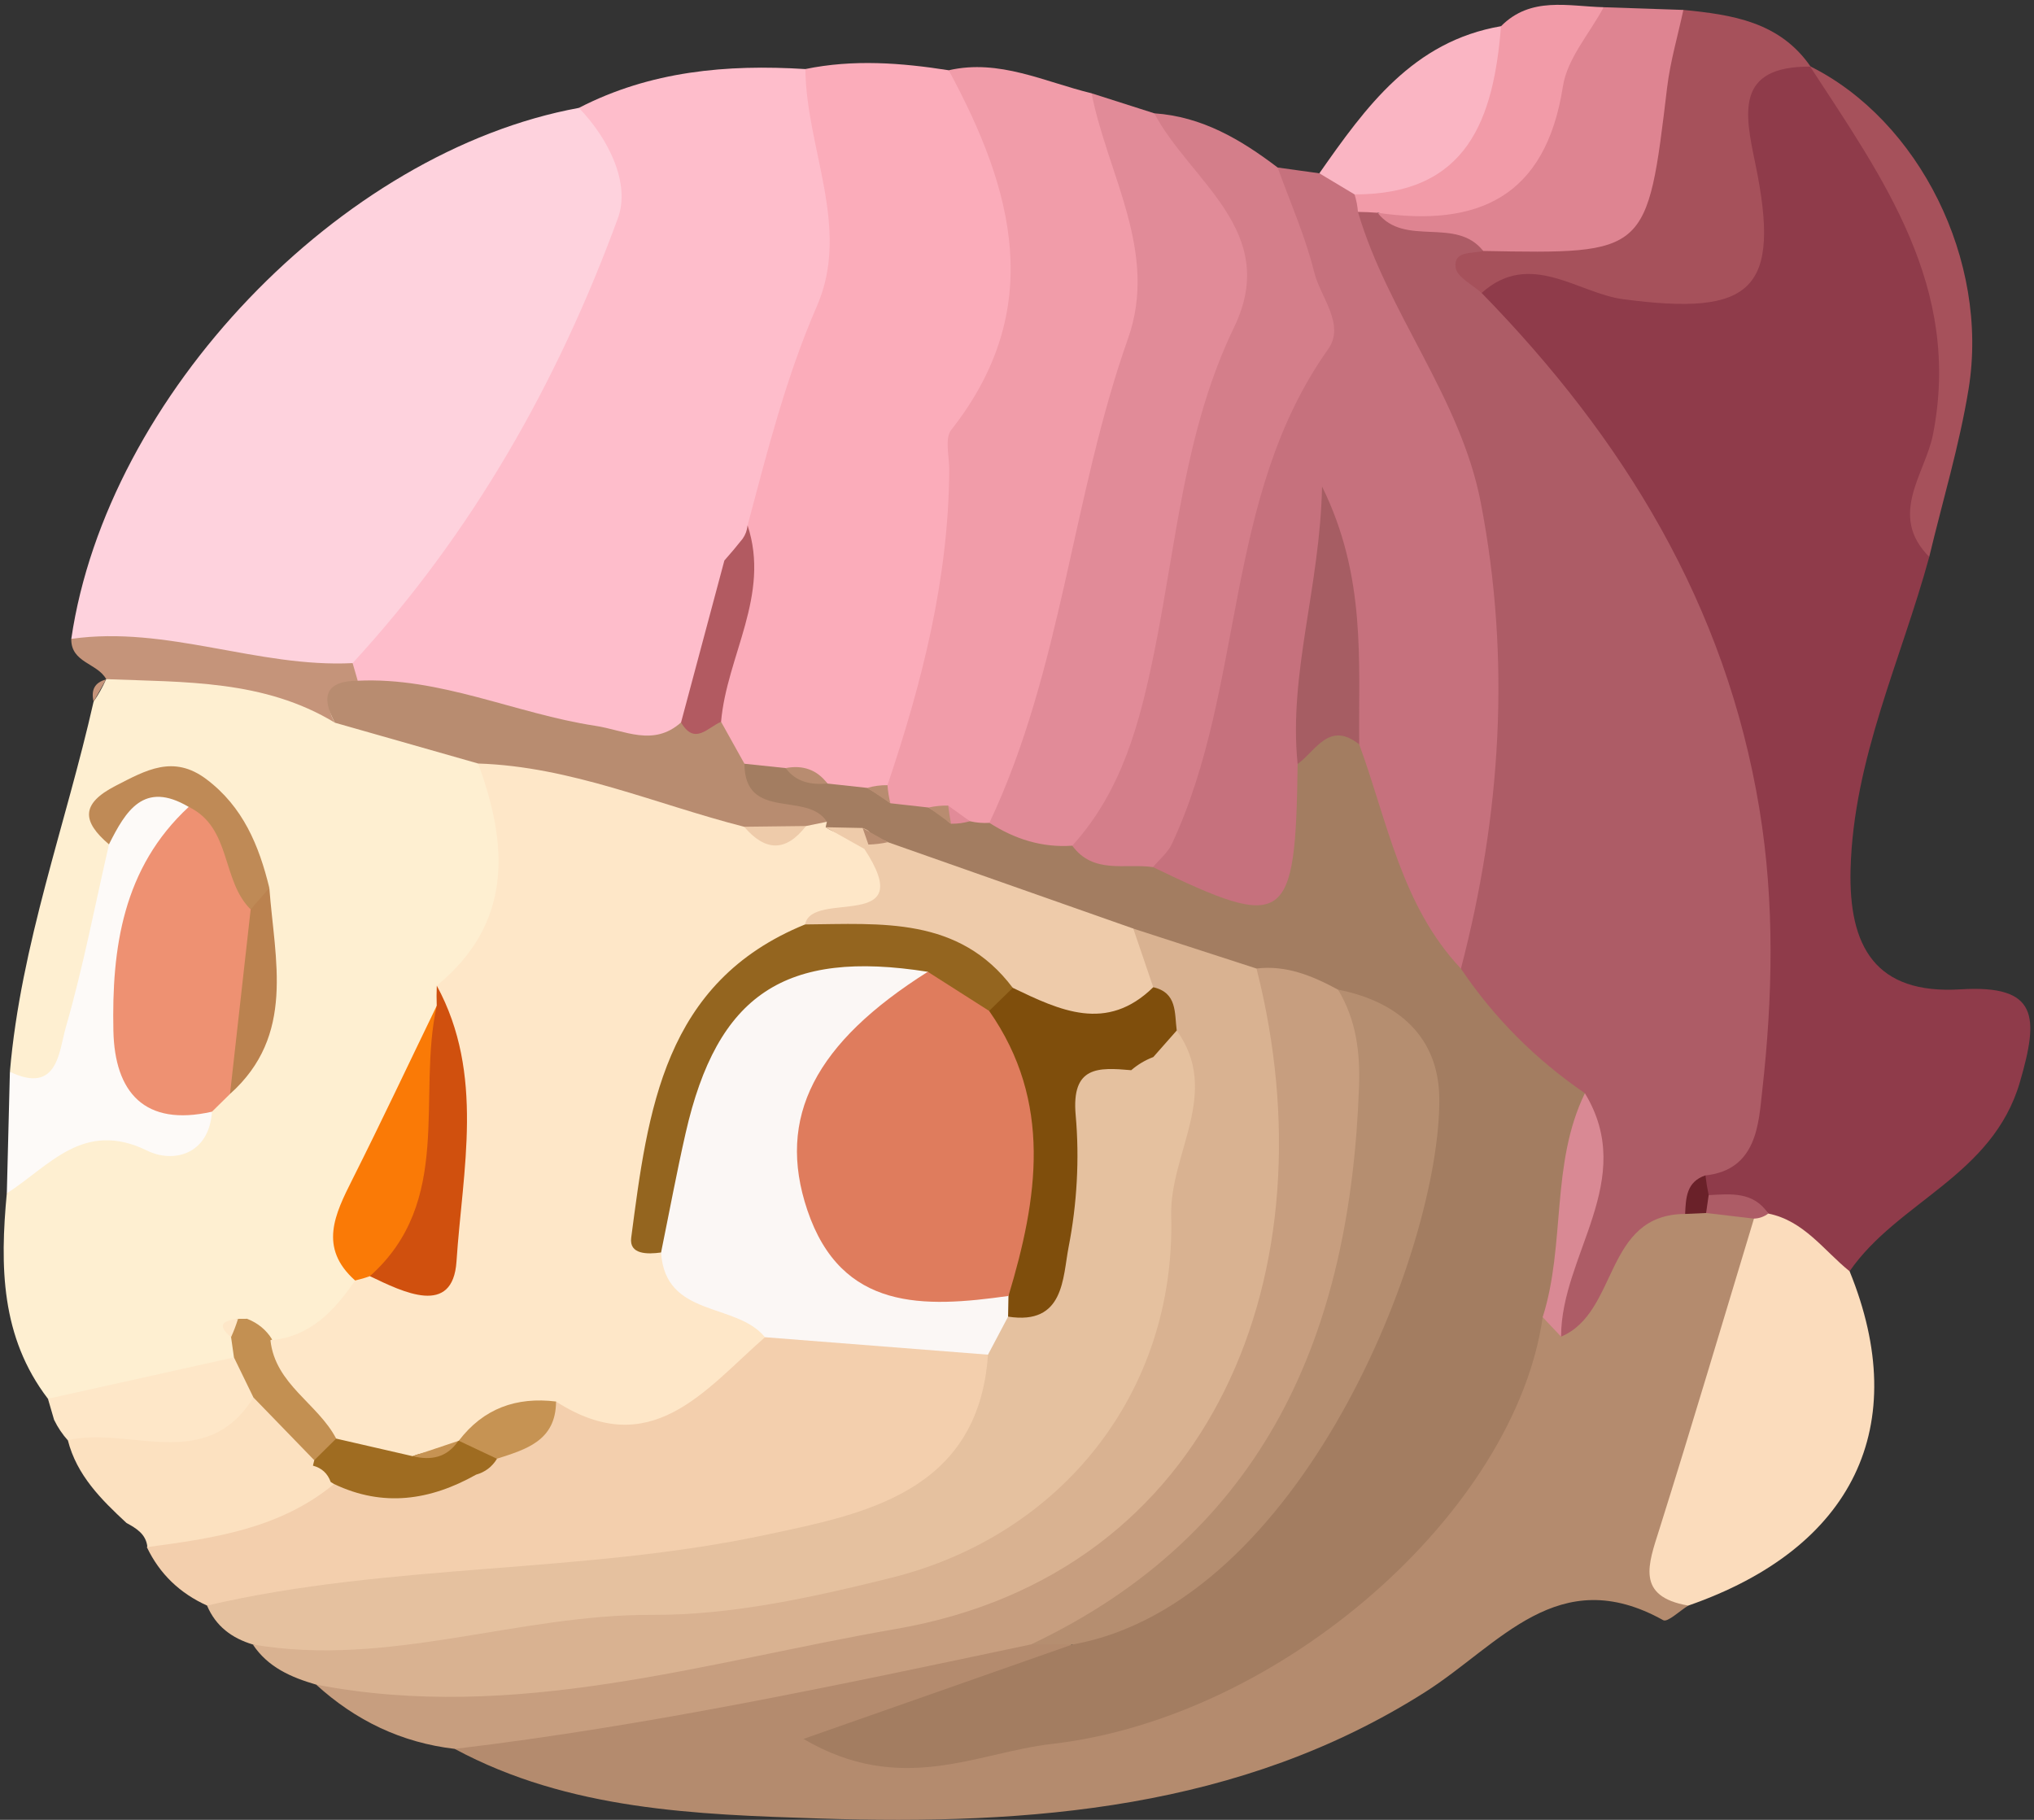<?xml version="1.0" encoding="utf-8"?>
<!-- Generator: Adobe Illustrator 23.1.0, SVG Export Plug-In . SVG Version: 6.00 Build 0)  -->
<svg version="1.1" id="Calque_1" xmlns="http://www.w3.org/2000/svg" xmlns:xlink="http://www.w3.org/1999/xlink" x="0px" y="0px"
	 viewBox="0 0 1125 1006.55" style="enable-background:new 0 0 1125 1006.55;" xml:space="preserve">
<rect x="0" y="0" width="1125" height="1006.55" fill="#333333" stroke="none"/>
<style type="text/css">
	.st0{fill:#8F3B4A;}
	.st1{fill:#FEEFD1;}
	.st2{fill:#FED2DD;}
	.st3{fill:#FEBDCB;}
	.st4{fill:#B48B6E;}
	.st5{fill:#FBACBA;}
	.st6{fill:#C6717D;}
	.st7{fill:#E5C19F;}
	.st8{fill:#D9B291;}
	.st9{fill:#F3CFAD;}
	.st10{fill:#F19CA9;}
	.st11{fill:#C79E7F;}
	.st12{fill:#E18B98;}
	.st13{fill:#D47E8A;}
	.st14{fill:#FBDCBC;}
	.st15{fill:#A6515B;}
	.st16{fill:#DE8491;}
	.st17{fill:#FDFAF8;}
	.st18{fill:#FCE1C0;}
	.st19{fill:#FAB5C3;}
	.st20{fill:#F29BA8;}
	.st21{fill:#FEE7C8;}
	.st22{fill:#C5947A;}
	.st23{fill:#AD5C66;}
	.st24{fill:#6A2129;}
	.st25{fill:#EE9172;}
	.st26{fill:#B88C70;}
	.st27{fill:#FA7A06;}
	.st28{fill:#D0500E;}
	.st29{fill:#BF8A56;}
	.st30{fill:#BB824F;}
	.st31{fill:#C39052;}
	.st32{fill:#B25A61;}
	.st33{fill:#A37D61;}
	.st34{fill:#B58E70;}
	.st35{fill:#D98994;}
	.st36{fill:#A65D63;}
	.st37{fill:#FBF7F5;}
	.st38{fill:#7F4E0C;}
	.st39{fill:#EECBAA;}
	.st40{fill:#9F6C21;}
	.st41{fill:#C69353;}
	.st42{fill:#94651F;}
	.st43{fill:#DF7C5D;}
</style>
<g>
	<g>
		<path class="st0" d="M1067.06,308.01c-15.6,57.23-41.85,111.61-43.51,172.59c-1.17,42.97,13.72,69.5,60.74,66.61
			c43.27-2.66,43.41,15.19,32.93,51.24c-15.12,51.99-67.44,65.95-94.22,104.69c-24.45,9.39-32.38-18-50.64-22.52
			c-11.08-6.88-24.7-10.2-31.88-22.61c-0.78-5.69-0.05-11.15,2.05-16.48c50.94-156.06,6.99-291.97-88.27-417
			c-15.56-20.43-41.01-34.79-39.81-65.43c18.32-32.55,46.26-14.27,69.61-11.37c69.94,8.7,72.83,6.48,71.71-62.85
			c-0.47-29.15-5.75-66.59,45.68-48.02l-0.41-0.28c69.54,59.51,92.21,133.98,71.94,222.68
			C1069.35,275.14,1058.14,290.48,1067.06,308.01z"/>
		<path class="st1" d="M26.51,773.66C0.36,739.5-0.02,700.18,3.76,660.02c14.82-29.44,35.51-47.5,71.45-38.99
			c11.29,2.67,22.3-0.38,30.4-9.85c5.06-5.22,10.79-9.6,16.93-13.35c20.49-31.36,14.16-66.09,12.73-100.15
			c-2.93-14.68-8.73-28.12-17.64-40.08c-8.09-10.86-18.84-18.95-32.75-16.16c-20.37,4.09-16.7,20.69-15.51,35.38
			c-2.57,34.14-11.06,67.19-22.83,98.83c-5.93,15.92-13.48,45.38-41.06,17.14c6.02-70.37,30.87-136.48,46.29-204.73
			c2.68-3.86,4.95-7.96,6.87-12.25l0.1-0.18c46.27-26.74,89.08-6.57,132.22,9.62c26.82,10.12,57.88,10.3,79.21,33.46
			c29.88,45.66,23.11,88.38-10.31,128.93c-2.4,4.75-5.12,9.41-7.73,14.04c-15.43,47.28-53.77,86.41-49.9,140.58
			c-0.87,22.75-13.87,36.1-34.05,43.76c-4.4,0.87-8.92,0.87-13.33,0.25c-4-0.93-7.95-2.38-11.67-4.07
			c-3.29-1.66-6.75-3.33-10.21-4.66c-7.13,4.74,3.59,12.99-3.58,17.72c-3.38,3.57-7.09,6.48-11.3,8.96
			C88.36,775.74,58.31,783.33,26.51,773.66z"/>
		<path class="st2" d="M39.43,353.37C59.15,218.84,188.19,83.85,320.17,59.68c41.66,9.21,40.25,44.87,32.24,70.49
			c-27.84,89.06-80.82,165.33-135.66,239.82c-5.3,7.2-16.64,8.25-26.22,9.19C140.79,366.9,87.91,372.95,39.43,353.37z"/>
		<path class="st3" d="M195.03,366.77c66.12-71.79,113.47-155.29,146.75-246.15c6.98-19.07-5.01-43.81-21.61-60.94
			C359.66,39.28,402,35.49,445.45,38.2c32.82,45.4,32.52,95.17,16.18,145.39c-10.48,32.22-20.7,64.55-31.49,96.64
			c-1.83,5.49-4.2,10.81-6.72,16.01c-3.3,7.79-6.99,15.45-9.76,23.5c-12.01,28.5-15.63,60.29-33.64,86.51
			c-16.84,17.2-37.4,14.38-57.27,9.03c-41-11.04-83.46-16.58-123.19-32.48C194.22,378.55,192.72,373.2,195.03,366.77z"/>
		<path class="st4" d="M933.78,888.06c-4.71,2.87-11.47,9.4-13.84,8.08c-58.16-32.4-90.47,13.57-131.64,39.72
			c-102.18,64.92-218.76,73.72-335.02,69.96c-68.04-2.2-138.6-4.5-201.73-38.48c4.48-14.18,15.61-23.96,28.8-23.76
			c97.39,1.45,188.12-35.2,282.9-48.12c9.03,0.6,17.58,2.95,25.33,7.65c15.93,21.89-4.97,25.53-16.95,30.14
			c-28.08,10.81-56.96,19.58-85.37,25.68c161.86,10.54,332.68-104.96,353.91-228.97c5.61-5.47,13.02-7.39,19.96-10.16
			c16.51-10.31,24.05-27.79,34.28-43.02c10.33-15.38,22.44-24.7,41.69-15.18c4.69,2.53,9.65,4.09,14.96,4.64
			c8.23,0.16,16.13,0.97,20.73,9.24c11.58,41.41-8.76,77.2-21.39,113.84C939.25,821.6,927.63,853.14,933.78,888.06z"/>
		<path class="st5" d="M413.48,290.59c10.94-41.01,21.22-81.91,38.37-121.32c18.86-43.32-6.03-87.16-6.39-131.08
			c26.47-5.46,52.88-3.47,79.28,0.67c50.14,52.34,70.82,107.43,27.75,176.44c-23.28,37.29-9.49,84.82-21.62,126.45
			c-8.84,30.33-8.9,63.36-28.95,90.07c-4.06,4.33-8.93,7.55-14.45,9.76c-8.33,2.53-16.81,2.76-25.35,1.25
			c-10.64-2.31-21.12-5.47-31.84-7.7c-8.12-1.65-15.83-4.37-22.83-8.93c-8.81-7.25-14.72-16.28-16.93-27.57
			C388.29,360.53,414.31,328.42,413.48,290.59z"/>
		<path class="st6" d="M706.67,92.65c7.68,1.07,15.36,2.14,23.04,3.21c9.24,3.42,21.08,0.93,27.11,11.9
			c2.76,4.74,5.08,9.63,7.26,14.65c77.13,120.08,97.77,249.51,64.85,387.99c-3.08,12.94-3.8,26.47-20.17,30.13
			c-54.15-27.68-55.58-83.35-70.27-132.02c-7.1-41,6.91-83.08-5.99-123.84c14.76,46.31-4.29,92.96,1.36,139.41
			c0.38,9.43,0.35,18.85-0.97,28.1c-9.03,63.48-38.89,74.87-96.47,37.06c-8.26-33.39,9.07-62.29,18.64-91.78
			c21.76-67.05,17.29-141.35,58-203.34c9.33-14.2,1.14-32.72-4.3-48.86C702.96,128.04,691.78,110.79,706.67,92.65z"/>
		<path class="st7" d="M139.84,909.57c-11.59-3.47-20.5-10.1-25.33-21.53c48.48-27.61,101.19-39.68,156.39-38.89
			c51.38,0.74,101.97-4.92,151.53-16.71c46.36-11.02,91.45-26.79,109.95-78.24c2.95-11.43,7.8-21.77,17.04-29.53
			c30.78-18.33,28.54-48.9,29.24-78.55c0.65-28.02-0.27-57.14,35.25-66.99c7.98-3.06,15.91-6.25,23.92-9.39
			c8.82-3.34,17.47-4.67,25.47,2.08c22.7,179.33-40.25,303.26-225.11,328.57c-76.21,10.43-153.63,10.91-229.17,26.46
			C182.18,932.37,162.55,916.48,139.84,909.57z"/>
		<path class="st8" d="M139.84,909.57c74.86,12.89,146.58-16.75,220.94-16.38c44.05,0.22,88.93-9.76,132.11-20.49
			c94.01-23.37,157.47-102.44,154.9-200.24c-0.91-34.59,27.82-68.02,3.06-102.47c-10.75-4.74-16.38-14.05-21.5-23.9
			c-3.66-13.03-13.88-26.61,2.83-38.16c29.74-4.68,53.29,7.12,73.7,27.54c56.9,161.17-35.47,339.74-173.17,368.84
			c-93.85,19.84-187.94,36.1-282.82,48.01c-25.52,3.2-50.65-11.15-75.07-20.56C161.02,927.74,148.19,922.18,139.84,909.57z"/>
		<path class="st9" d="M546.45,749.24c-5.2,77.07-70.59,88.51-123.27,99.76c-101.27,21.63-206.99,15.35-308.67,39.04
			c-14.96-6.78-26.19-17.41-33.28-32.3c26.89-27.42,65.72-26.01,97.87-40.64c24.6-3.24,50.31,3.44,74-8.19
			c4.34-2.01,8.77-3.84,13.11-5.86c2.05-1.23,4.2-2.28,6.25-3.5c15.43-7.17,25.45-22.5,42.03-27.99
			c50.51,16.5,78.48-30.41,118.96-42.37C473.24,723.86,511.44,728.39,546.45,749.24z"/>
		<path class="st10" d="M490.86,434.28c19.12-56.62,33.84-114.1,34.16-174.42c0.04-7.48-2.61-17.35,1.11-22.08
			c52.69-66.97,34.32-132.9-1.4-198.92c28.05-6.4,53,6.45,79.01,12.73c28.1,30.88,45.49,68.27,36.58,108.56
			c-21.43,96.88-32.21,197.01-78.5,287.14c-3.23,4.73-7.32,8.71-12.05,11.96c-7.92,3.13-16.03,2.41-24.13,0.81
			c-5.14-0.65-10.25-1.74-15.34-2.88c-7.62-1.6-14.79-4.3-20.78-9.52C486.66,442.89,487.1,438.42,490.86,434.28z"/>
		<path class="st11" d="M174.83,931.75c109.9,21.25,215.02-12.46,320.84-30.79c176.42-30.56,241.54-199.43,199.3-365.26
			c19.03-15.25,35.39-7.04,51.29,5.72c15.59,15.82,19.64,35.98,19.57,56.94c-0.3,82.59-20.16,160.06-67.58,228.24
			c-30.8,44.28-72.91,74.45-127.98,82.93c-105.68,22.31-211.3,44.99-318.7,57.79C222.07,963.89,196.67,951.66,174.83,931.75z"/>
		<path class="st12" d="M547.23,455.12c40.18-85.09,45.62-180.11,76.69-267.92c16.88-47.71-11.32-90.65-20.17-135.6
			c11.57,3.69,23.14,7.39,34.71,11.08c66.82,47.57,76.89,73.82,49.38,145.53c-20.34,53.03-22.75,109.52-36.77,163.6
			c-10.16,39.22-15.96,81.6-56.78,104.58C573.58,480.39,555.71,478.11,547.23,455.12z"/>
		<path class="st13" d="M593.06,467.75c27.69-30.47,37.46-68.33,45.39-107.31c12.29-60.39,16.62-122.49,44.16-179.53
			c25.6-53.03-24.29-80.64-44.16-118.23c26.36,1.77,47.89,14.51,68.22,29.98c6.9,19.21,15.31,38.05,20.18,57.77
			c3.47,14.05,17.39,29.09,7.72,42.72c-58.28,82.18-45.6,186.32-86.41,273.64c-2.26,4.84-6.91,8.57-10.45,12.82
			C618.77,490.93,601.1,497.45,593.06,467.75z"/>
		<path class="st14" d="M933.78,888.06c-29.24-5.05-22.06-22.94-16-42.18c17.99-57.11,34.96-114.54,52.33-171.84
			c0.73-6.31,3.27-7.53,7.92-2.81c19.76,3.95,30.66,20.38,44.99,31.93C1057.82,788.7,1025.21,856.29,933.78,888.06z"/>
		<path class="st15" d="M1001.45,36.86c-41.91-0.4-36.33,25.97-30.65,53.34c14.7,70.77-1.91,84.67-73.04,75.3
			c-24.95-3.29-51.55-27.48-78.27-3.46c-12.75,2.39-21.49-2.95-22.24-15.58c-0.81-13.76,11.97-15.4,21.52-19.26
			c72.86-6.9,73.09-6.85,90.29-83.37c3.47-15.43,9.9-28.3,22.01-38.35C958.02,8.12,984.39,12.04,1001.45,36.86z"/>
		<path class="st16" d="M931.07,5.49c-3.06,14.3-7.25,28.47-8.99,42.93c-11.05,92.07-10.87,92.09-101.71,90.39
			c-17.27-15.31-50.35,16.89-60.43-20.06c48.76-15.4,88.31-40.01,101.03-94.71c2.41-10.35,17-13.57,26-20.04
			C901.68,4.49,916.37,4.99,931.07,5.49z"/>
		<path class="st17" d="M5.47,592.8c26.6,12.77,27.13-11.41,30.9-24.47c9.6-33.3,16.14-67.48,23.91-101.31
			c7.28-28.13,16.56-51.5,48.63-20.34c-2.44,24.81-19.4,43.98-25.96,67.69c-11.81,42.68-9.25,77.91,34.31,100.51
			c-1.72,24.13-21.77,28.45-35.74,21.6c-35.46-17.39-54.2,8.52-77.75,23.55C4.33,637.62,4.9,615.21,5.47,592.8z"/>
		<path class="st18" d="M184.76,820.81c-30.06,24.84-66.74,30.03-103.53,34.93c0,0,0.28-0.18,0.28-0.18
			c-0.78-7.09-6.11-10.22-11.57-13.22c-14-12.99-27.48-26.35-32.42-45.76c25.58-23.93,61.73-8.57,89.5-24.2
			c20.72-8.34,31.87,4.98,42.79,18.89c3.04,3.41,5.81,7.09,8.47,10.82c2.69,3.65,4.73,7.69,6.32,11.96
			C184.67,816.27,184.72,818.54,184.76,820.81z"/>
		<path class="st15" d="M1067.06,308.01c-22.97-23.02-2.2-46.02,2.05-67.6c16.07-81.64-27.73-141.85-68.08-203.82
			c60.28,29.83,99.36,107.44,87.79,178.57C1083.73,246.46,1074.44,277.08,1067.06,308.01z"/>
		<path class="st19" d="M749.19,107.53c-6.49-3.89-12.98-7.78-19.47-11.67c25.71-36.73,51.8-73.01,100.49-81.37
			c19.85,29.39-1.24,83.15-37.85,94.16C778.39,112.85,763.44,113.3,749.19,107.53z"/>
		<path class="st20" d="M749.19,107.53c62.77,0.12,76.93-42.08,81.02-93.04C846.7-2.16,867.32,3.5,886.99,3.99
			c-7.79,14.55-20.16,28.39-22.55,43.78c-9.52,61.29-46.95,78.02-102.52,69.92c-3.76,3.13-7.38,3.13-10.84-0.49
			C750.83,113.9,750.2,110.68,749.19,107.53z"/>
		<path class="st21" d="M140.18,772.94c-26.3,42.28-68.44,15.74-102.65,23.63c0,0,0.15,0.27,0.15,0.27
			c-3.14-3.48-5.73-7.32-7.77-11.54c-1.13-3.88-2.26-7.76-3.39-11.64c34.3-7.62,68.59-15.25,102.89-22.87
			C147.9,750.92,146.78,760.6,140.18,772.94z"/>
		<path class="st22" d="M195.03,366.77c0.96,3.24,1.9,6.48,2.82,9.73c-7.69,5.85-21.4,8.42-12.64,23.22
			c-39.16-23.8-83.12-22.34-126.48-24.08c-4.78-8.86-19.56-9.05-19.3-22.27C92.34,345.82,142.55,369.42,195.03,366.77z"/>
		<path class="st22" d="M58.63,375.82c-2.29,4.1-4.59,8.19-6.87,12.27C50.32,381.9,52.12,377.54,58.63,375.82z"/>
		<path class="st18" d="M29.91,785.3c2.59,3.85,5.18,7.69,7.77,11.54C35.08,792.99,32.49,789.14,29.91,785.3z"/>
		<path class="st9" d="M69.94,842.33c3.86,4.4,7.71,8.8,11.57,13.21C77.65,851.15,73.8,846.74,69.94,842.33z"/>
		<path class="st23" d="M751.08,117.2c3.62,0.04,7.24,0.2,10.84,0.49c15.07,19.24,43.37,1.88,58.44,21.13
			c-6.22,1.6-16.59-0.29-15.22,9.28c0.75,5.23,9.31,9.34,14.35,13.95c78.53,80.43,135.07,172.55,153.64,285.4
			c8.57,52.08,7.36,104.36,1.52,156.15c-1.96,17.38-2.75,43.53-31.38,46.52c-6.94,5.42-2.11,17.05-11.23,21.32
			c-45.06,0.19-36.65,54.44-68.62,67.86c-12.51-21.37-4.23-42.72-0.15-64.16c3.68-19.31,14.63-38.54,1.19-58.19
			c-17.65-27.89-59.25-39.16-56.44-81.18c22.25-85.11,27.7-171.13,11.01-257.71C807.83,219.88,767.61,173.44,751.08,117.2z"/>
		<path class="st23" d="M978.03,671.22c-2.36,1.76-5,2.7-7.93,2.8c-8.81-1.03-17.63-2.07-26.45-3.1c-3.21-2.7-4.06-5.07-2.58-7.1
			c1.36-1.86,2.69-2.79,4-2.79C957.3,660.38,969.79,658.92,978.03,671.22z"/>
		<path class="st24" d="M945.06,661.03c-0.47,3.3-0.95,6.6-1.42,9.89c-3.86,0.17-7.72,0.35-11.6,0.52
			c0.42-8.87,0.67-17.82,11.23-21.33C943.7,653.79,944.3,657.42,945.06,661.03z"/>
		<path class="st21" d="M423.11,739.62c-33.21,29.11-63.02,69.29-115.57,35.58c-13.01,10.55-29.29,15.12-43.33,23.87
			c-4.21,2.46-8.58,4.54-13.04,6.51c-9.55,3-17.97,8.92-27.97,10.82c-17.24,2.99-30.41-5.49-43.13-15.27
			c-13.91-18.04-39.28-30.24-30.5-59.83c22.06-1.89,35.29-16.28,46.85-33.05c3.29-4.62,7.72-7.43,13.24-8.49
			c18.22,0.14,28.75-8.48,27.7-27.16c-2.4-42.63,8.32-84.77,4.22-127.42c42.05-34.55,39.59-77.39,22.88-122.88
			c49.96-24.95,91.88,7.09,136.59,19.08c12.85,6.6,25.84,12.89,41.14,9.66c4.9-0.66,9.74-0.54,14.64,0.21
			c2.41,0.73,4.76,1.54,7.17,2.26c9.59,4.06,18.37,9.3,25.43,17.13c22.81,42.68-18.87,39.46-37.42,52.82
			c-69.81,43.87-93.34,93.98-78.07,166.85C383.62,713.43,422.34,707.74,423.11,739.62z"/>
		<path class="st25" d="M117.25,614.88c-37.35,8.47-53.81-10.76-54.53-44.73c-0.97-45.77,5.25-90.16,41.66-123.84
			c34.1,6.32,28.84,39.05,40.56,60.41c-2.98,33.32-2.35,67.28-17.73,98.36C123.89,608.35,120.57,611.61,117.25,614.88z"/>
		<path class="st26" d="M457.34,454.53c-3.85,0.78-7.7,1.56-11.54,2.35c-11.32,7.36-22.73,6.85-34.21,0.41
			c-48.85-12.46-95.7-33.34-147.12-34.98c-26.42-7.53-52.84-15.06-79.25-22.58c-7.64-14.18-5.51-23.04,12.63-23.22
			c45.76-2.16,87.27,18.21,131.4,24.94c16.34,2.49,32.05,11.8,47.44-1.87c7.37-1.05,14.7-4.18,22.14-0.33
			c4.31,7.73,8.61,15.45,12.92,23.18C421.03,441.52,455.8,424.43,457.34,454.53z"/>
		<path class="st27" d="M204.59,705.85c-2.67,0.97-5.4,1.77-8.17,2.4c-20.39-18.15-11.16-36.71-1.48-55.97
			c15.98-31.77,31.12-63.97,46.62-95.98c15.03,42.04-2.66,83.59-2.75,125.45C238.77,698.58,226.18,712.22,204.59,705.85z"/>
		<path class="st28" d="M204.59,705.85c46.43-41.41,25.89-99.37,36.97-149.53c-0.14-3.72-0.13-7.42,0.03-11.13
			c26.66,49,14.22,102.03,10.9,152.5C250.46,728.38,223.04,714.7,204.59,705.85z"/>
		<path class="st29" d="M138.65,502.99c-16.29-15.96-10.5-45.26-34.27-56.69c-24.84-14.69-34.83,2.25-44.11,20.71
			c-14.79-12.6-15.8-22.36,3.66-32.37c16.88-8.68,31.98-17.39,50.24-3.65c20.25,15.25,29.09,36.66,34.8,60.1
			C146.11,495.56,145.68,502.14,138.65,502.99z"/>
		<path class="st30" d="M138.65,502.99c3.44-3.97,6.88-7.93,10.32-11.9c2.97,39.94,14.57,81.53-21.75,113.98
			C131.03,571.05,134.84,537.02,138.65,502.99z"/>
		<path class="st31" d="M149.58,741.3c2.66,24.45,26.2,34.95,36.36,54.4c-1.31,6.74-5.39,10.69-12.11,11.96
			c-11.22-11.57-22.43-23.14-33.65-34.71c-3.59-7.39-7.19-14.77-10.78-22.16c-0.53-3.74-1.06-7.47-1.59-11.2
			c-2.65-4.87-1.57-8.32,3.85-10.12l5.03-0.04c5.86,2.33,10.57,6.06,13.86,11.5L149.58,741.3z"/>
		<path class="st21" d="M131.65,729.46c-1.07,3.45-2.35,6.83-3.84,10.12C119.18,732.44,124.01,730.42,131.65,729.46z"/>
		<path class="st21" d="M150.54,740.93c-4.61-3.83-9.22-7.67-13.84-11.5C141.3,733.26,145.92,737.09,150.54,740.93z"/>
		<path class="st32" d="M398.82,399.25c-7.33,2.99-14.56,13.25-22.13,0.33c7.98-29.85,15.97-59.71,23.96-89.56
			c3.49-3.92,6.86-7.95,10.12-12.06c1.56-2.22,2.46-4.69,2.71-7.38C426.27,329.19,401.95,362.79,398.82,399.25z"/>
		<path class="st5" d="M410.77,297.95c-3.37,4.02-6.75,8.04-10.12,12.06C404.02,306,407.39,301.97,410.77,297.95z"/>
		<path class="st33" d="M457.34,454.53c-10.7-17.09-45.42-0.06-45.6-32.1c7.6,0.8,15.21,1.6,22.81,2.4
			c7.07,4.58,16.57,2.6,23.13,8.56c7.34,0.8,14.69,1.6,22.03,2.4c4.46,2.52,8.72,5.33,12.75,8.49c7.05,0.79,14.11,1.58,21.16,2.37
			c3.36,2.39,7.08,3.84,11.17,4.34c4.08,0.42,7.97,1.5,11.68,3.24c3.54,0.82,7.13,1.12,10.76,0.89
			c13.97,8.94,29.05,13.83,45.83,12.63c11.7,15.96,29.31,9.66,44.66,11.85c73.78,35.68,78.85,32.06,79.99-57.04
			c8.34-13.07,11.66-41.9,34.07-10.86c15.68,42.75,23.32,89.14,56.25,124.06c18.43,27.38,41.37,50.27,68.58,68.91
			c0.33,42.81-4.48,84.66-23.35,123.86C838.1,835.41,709.49,950.01,581.5,964.62c-40.97,4.68-83.14,28.97-137.09-2.82
			c55.08-19.34,101.87-35.77,148.65-52.19c103.54-53.32,154.36-144.16,181.91-252.59c11.44-45.04,4.08-81.8-34.93-109.65
			c-14.07-7.58-28.53-13.67-45.08-11.67c-22.72-7.37-45.44-14.73-68.15-22.1c-48.42,6.19-88.5-17.27-129.76-36.44
			c-6.44-4.21-12.01-9.72-18.89-13.32c-7.17-2.05-15.02-1.83-21.5-6.29L457.34,454.53z"/>
		<path class="st34" d="M740.05,547.37c33.19,6.51,55.67,26.09,56.02,60.03c0.85,83.22-76.65,279.75-203,302.22
			c-7.6-0.02-15.2-0.05-22.81-0.07c130.18-61.77,176.56-172.76,181.41-308.33C752.35,582.11,750.12,563.98,740.05,547.37z"/>
		<path class="st35" d="M853.26,728.53c12.76-40.35,4.3-84.7,23.34-123.86c29.24,48.17-13.2,89.34-13.17,134.64
			C860.03,735.71,856.65,732.12,853.26,728.53z"/>
		<path class="st26" d="M457.68,433.39c-9.06,0.76-17.3-0.67-23.13-8.57C443.98,423.04,451.79,425.63,457.68,433.39z"/>
		<path class="st26" d="M492.46,444.28c-4.25-2.84-8.51-5.68-12.76-8.5c3.65-1.04,7.37-1.55,11.16-1.5
			C491.11,437.66,491.64,440.99,492.46,444.28z"/>
		<path class="st36" d="M751.78,411.71c-16.71-13.17-23.9,3.5-34.07,10.86c-5.06-50.1,12.37-97.7,13.51-153.48
			C755.83,319,751.27,365.69,751.78,411.71z"/>
		<path class="st37" d="M423.11,739.62c-15.97-19.54-55.14-10.61-57.48-46.86c-9.1-50.9,4.52-96.71,36.04-135.92
			c27.35-34,64.11-44.07,106.19-28.17c16.48,13.39,3.29,22.28-5.15,31.59c-71.44,78.84-58.33,121.52,45.39,147.69
			c3.57,0.9,6.67,3.25,9.75,5.49c4.42,5.02,4.31,9.96-0.27,14.8c-3.7,7.01-7.4,14.03-11.12,21.03
			C505.33,746.03,464.22,742.82,423.11,739.62z"/>
		<path class="st38" d="M557.57,728.23c0.07-3.82,0.14-7.63,0.21-11.45c-10.73-50.97,3.04-104.61-16.88-154.59
			c1.06-9.28,5.46-16.26,14.07-20.3c27.81-2.93,55.28,1.98,82.89,4.14c13.39,3.07,11.71,14.31,12.99,23.95
			c-4.32,4.89-8.63,9.78-12.95,14.67c-4.5,1.71-8.58,4.14-12.23,7.28c-18.17-1.59-33.16-2.43-30.71,24.9
			c2.16,24.07,0.72,49.18-3.91,72.9C587.73,706.72,588.75,733.12,557.57,728.23z"/>
		<path class="st8" d="M625.66,591.93c4.08-2.43,8.16-4.87,12.24-7.29C633.82,587.08,629.74,589.5,625.66,591.93z"/>
		<path class="st39" d="M637.86,546.03c-25.79,25.3-51.75,12.78-77.7,0.34c-35.27-21.58-79.36-14.26-114.87-35.07
			c3.82-19.5,63.44,4.85,32.8-41.73c0.52-1.92,1.05-3.83,1.56-5.76c4.04-0.69,7.83,0.05,11.41,2
			c45.25,15.93,90.5,31.85,135.75,47.78C630.49,524.42,634.17,535.23,637.86,546.03z"/>
		<path class="st40" d="M173.82,807.66c4.04-3.99,8.08-7.97,12.11-11.96c14.1,3.24,28.2,6.48,42.3,9.72
			c8.21-3.43,17.95-2.25,25.24-8.43l0.28-0.1c12.76-8.83,21.34-8.83,21.06,9.95l0.02,0.1c-2.7,4.4-6.54,7.31-11.51,8.7
			c-25.37,14.25-51.41,18.15-78.57,5.17c0,0-1.83-1.11-1.83-1.11c-1.69-4.73-4.97-7.75-9.83-9.04L173.82,807.66z"/>
		<path class="st41" d="M274.82,806.83c-7.02-3.32-14.04-6.63-21.06-9.95c13.63-17.89,31.87-24.38,53.79-21.7
			C307.46,796.93,290.93,801.67,274.82,806.83z"/>
		<path class="st41" d="M263.33,815.63c3.84-2.9,7.68-5.8,11.51-8.7C271,809.83,267.17,812.73,263.33,815.63z"/>
		<path class="st12" d="M536.47,454.23c-3.42,0.97-6.9,1.43-10.45,1.38c-2.94-1.82-4.15-3.91-3.65-6.27
			c0.53-2.5,1.22-3.75,2.05-3.75C528.44,448.47,532.46,451.35,536.47,454.23z"/>
		<path class="st26" d="M524.43,445.59c0.43,3.36,0.95,6.71,1.59,10.03c-4.13-3-8.26-5.99-12.39-8.98
			C517.18,445.85,520.78,445.5,524.43,445.59z"/>
		<path class="st9" d="M173.1,810.66c3.28,3.01,6.56,6.02,9.84,9.04C179.65,816.69,176.37,813.67,173.1,810.66z"/>
		<path class="st42" d="M445.29,511.31c41.96-0.32,85.1-4.54,114.87,35.07c-4.35,4.25-8.71,8.51-13.06,12.76
			c-19.42,5.5-26.31-8.65-33.93-21.64c-79-12.48-116.47,12.36-133.96,89.25c-4.98,21.9-9.08,44-13.58,66.01
			c-7.51,1.04-17.75,1.17-16.51-8.19C358.35,614.39,366.89,543.27,445.29,511.31z"/>
		<path class="st39" d="M411.59,457.28c11.4-0.14,22.81-0.28,34.21-0.41C434.57,471.46,423.16,470.84,411.59,457.28z"/>
		<path class="st39" d="M456.66,457.55c6.81,0.14,13.63,0.28,20.44,0.42c3.39,1.1,5,2.82,4.82,5.17c-0.2,2.66-0.74,3.99-1.61,3.99
			c0,0-2.19,2.42-2.21,2.43C470.94,465.57,463.8,461.56,456.66,457.55z"/>
		<path class="st41" d="M253.48,796.99c-6.28,9.19-15.04,10.95-25.23,8.43C236.65,802.61,245.07,799.8,253.48,796.99z"/>
		<path class="st26" d="M480.31,467.13c-1.07-3.05-2.13-6.11-3.19-9.17c4.64,2.63,9.29,5.25,13.94,7.87
			C487.52,466.6,483.93,467.04,480.31,467.13z"/>
		<path class="st43" d="M513.16,537.5c11.31,7.21,22.63,14.42,33.94,21.64c35.24,50.41,26.92,103.77,10.69,157.65
			c-46.69,6.61-92.4,8.45-111.24-47.43C429.16,617.77,451.09,576.71,513.16,537.5z"/>
	</g>
</g>
</svg>
